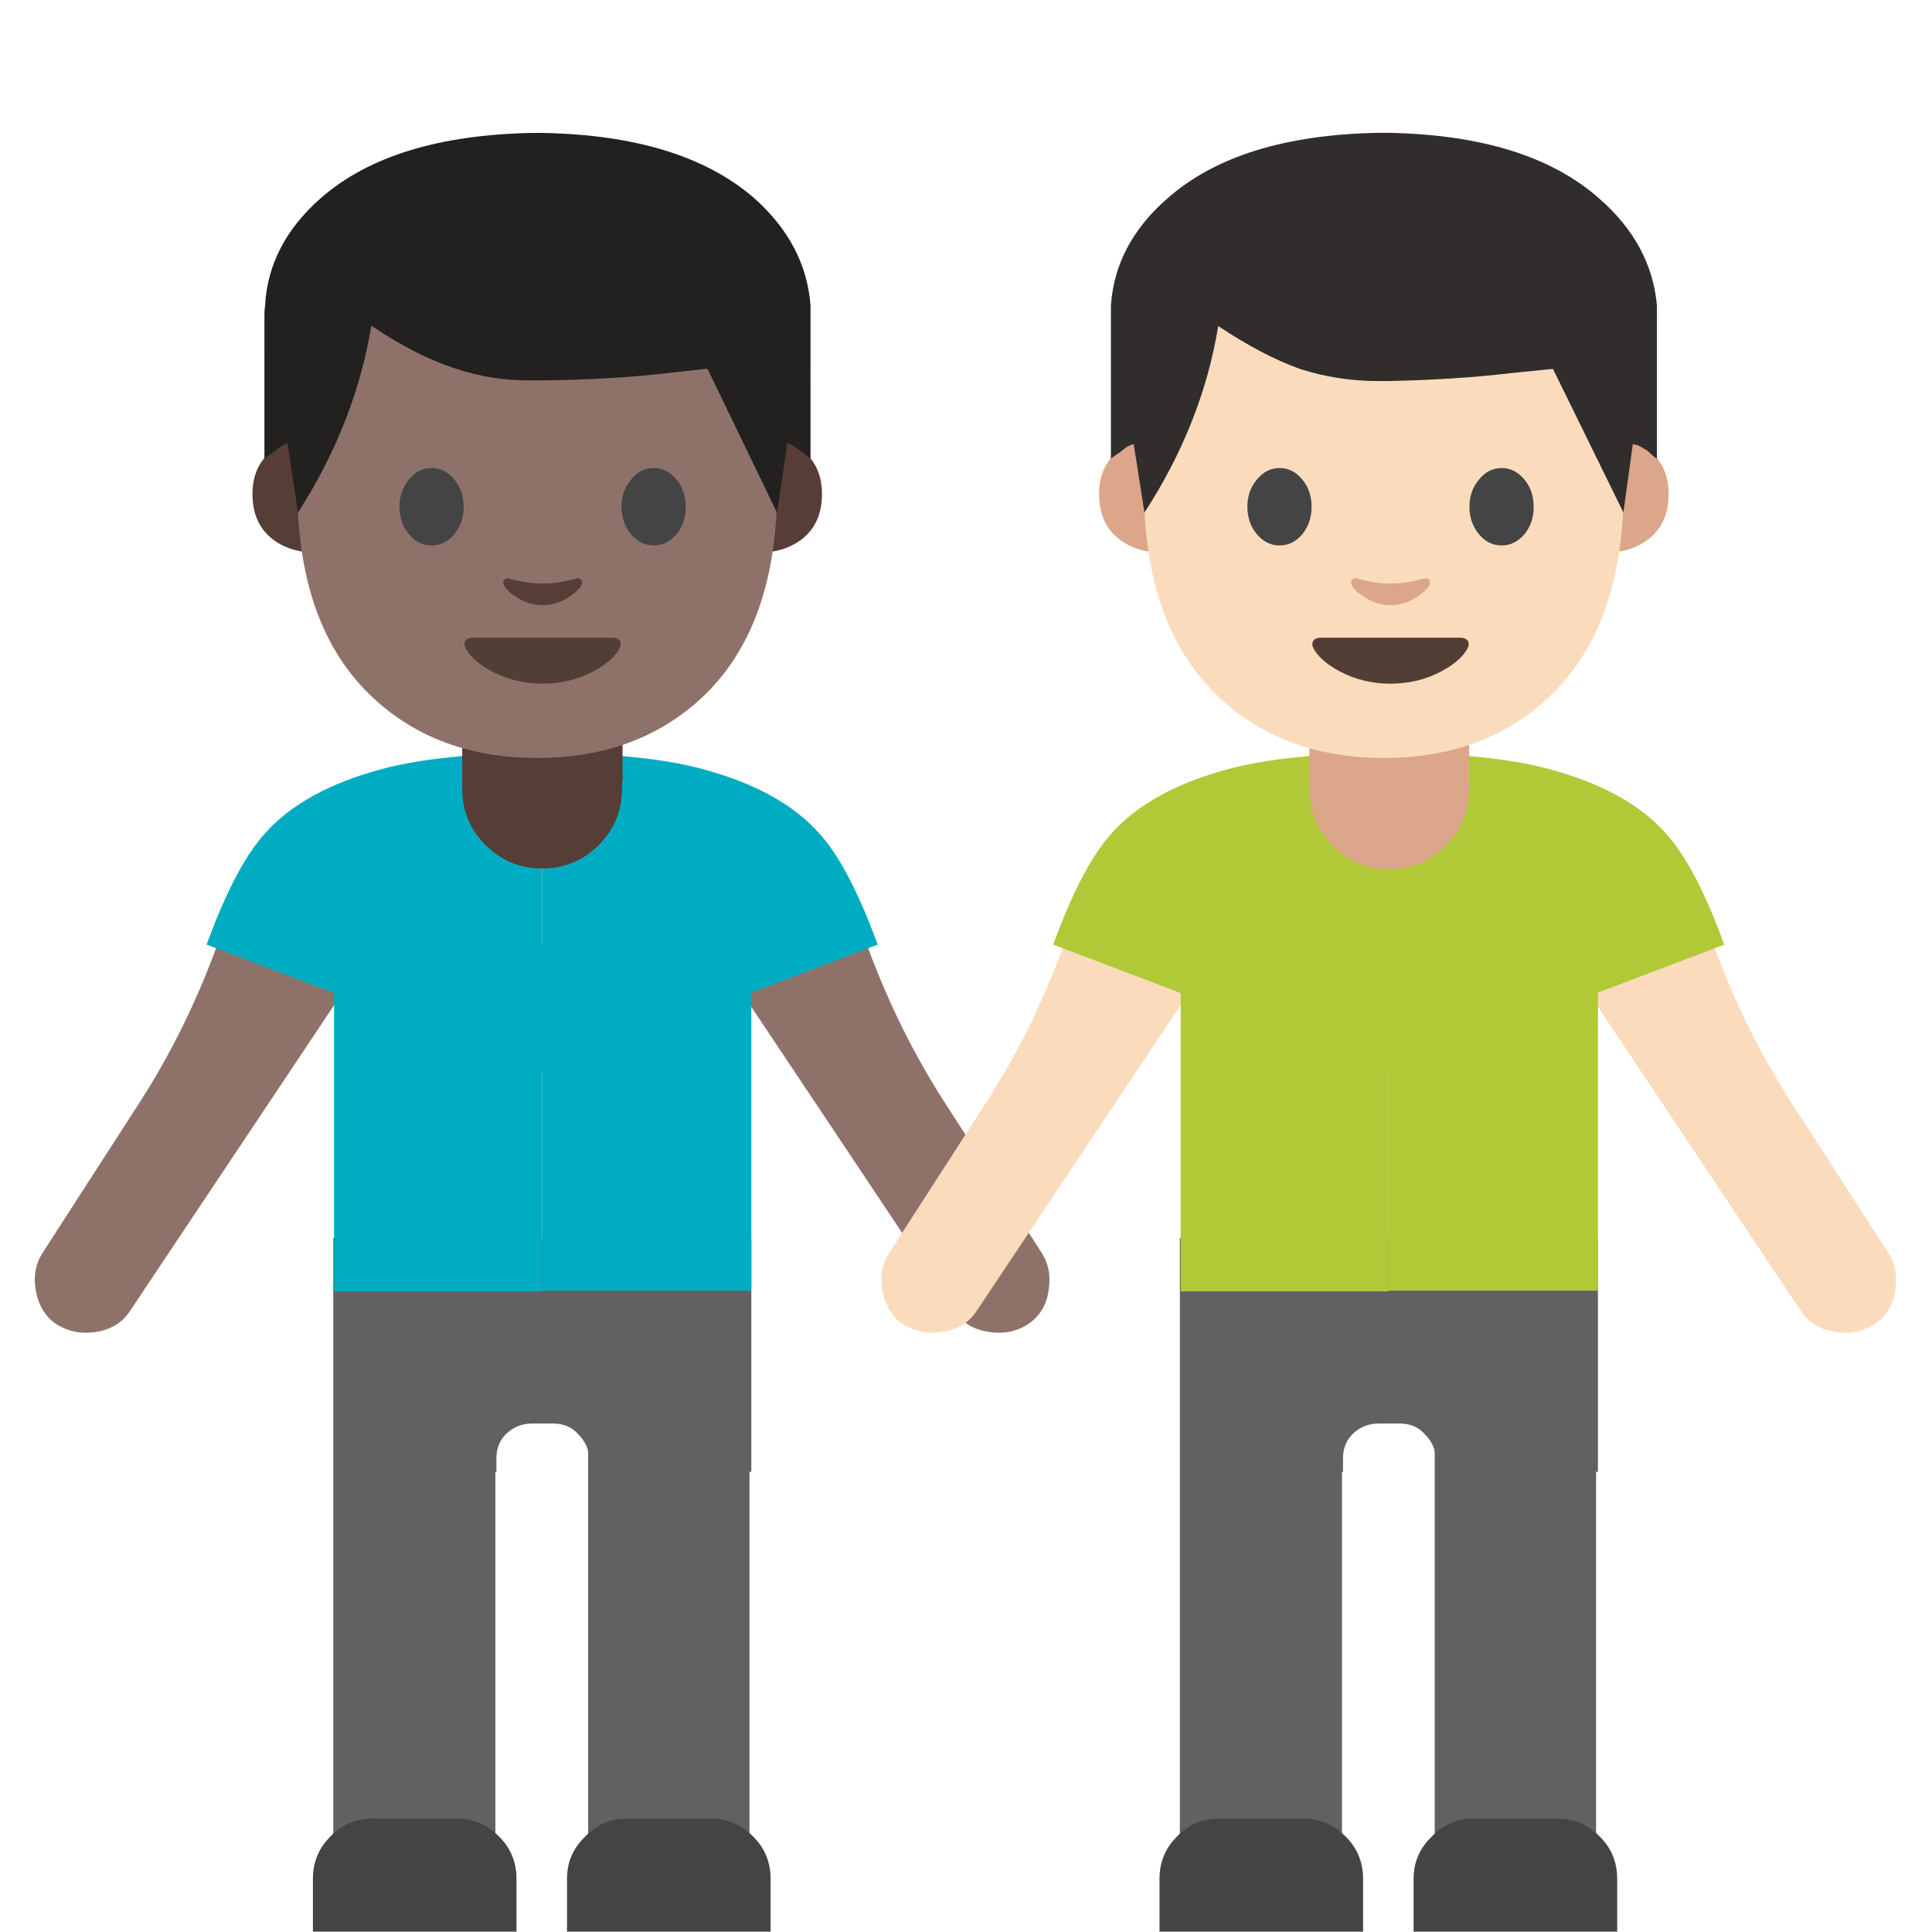 <svg xmlns="http://www.w3.org/2000/svg" xmlns:xlink="http://www.w3.org/1999/xlink" preserveAspectRatio="none" viewBox="0 0 72 72"><defs><path fill="#8E726A" d="M24.4 63.2l.3-4.1-9.8 2.15-.65 1.75q-2 5.35-4.95 9.95l-6.45 10q-.7 1.05-.5 2.4.2 1.4 1.15 2.2 1.2.9 2.75.7 1.6-.2 2.4-1.45L24.4 63.2z" id="a"/><path fill="#00ACC1" d="M35.95 71V49.85q-6.65 0-10.6 1.05-5.25 1.4-7.8 4.3-1.95 2.15-3.85 7.35L35.95 71z" id="b"/><path fill="#8E726A" d="M57 61.25l-9.8-2.15.3 4.1 15.75 23.6q.8 1.25 2.45 1.45 1.55.2 2.7-.7 1-.8 1.15-2.2.2-1.35-.5-2.4l-6.45-10q-2.95-4.6-4.95-9.95L57 61.25z" id="c"/><path fill="#00ACC1" d="M35.95 49.85V71l22.25-8.45q-1.9-5.2-3.85-7.35-2.55-2.9-7.8-4.3-3.9-1.05-10.6-1.05z" id="d"/><path fill="#616161" d="M32.85 81.95H22.1v45.7h10.75v-45.7z" id="e"/><path fill="#444" d="M34.25 128v-3.5q0-1.65-1.15-2.8-1.2-1.2-2.85-1.2h-5.5q-1.7 0-2.85 1.2-1.15 1.15-1.15 2.8v3.5h13.5z" id="f"/><path fill="#616161" d="M49.7 81.9H39v45.75h10.7V81.9z" id="g"/><path fill="#444" d="M47.1 120.5h-5.5q-1.65 0-2.8 1.2-1.2 1.15-1.2 2.8v3.5h13.5v-3.5q0-1.65-1.15-2.8-1.2-1.2-2.85-1.2z" id="h"/><path fill="#563E37" d="M35.95 57.5q2.2 0 3.75-1.55 1.55-1.55 1.55-3.75v-4.5h-10.6v4.5q0 2.2 1.55 3.75 1.55 1.55 3.75 1.55z" id="i"/><path fill="#563E37" d="M18.05 29.4q1 .2 2.15.2 1.9 0 3-.5v-2.9q0-.6-.35-1.05-.4-.5-.95-.5h-3.35q-.55 0-.95.5-.35.5-.35 1.1v2.9l.8.25z" id="j"/><path fill="#616161" d="M28 46.1H12.45v8.7h6.05v-.5q0-.55.35-.9.4-.4 1-.4h.75q.6 0 .95.4.4.4.4.9v.5H28v-8.7z" id="k"/><path fill="#00ACC1" d="M28 48.05v-12.9h-7.8v12.9H28z" id="l"/><path fill="#00ACC1" d="M12.45 35.1v10.95h7.75V35.1h-7.75z" id="m"/><path fill="#563E37" d="M106.9 66.05h-3.6v20.3q4.75 0 7.85-2.4 3.6-2.8 3.6-8.05 0-5.3-3.9-8.1l-3.95-1.75z" id="n"/><path fill="#563E37" d="M24.7 66.05h-3.65l-3.9 1.75q-3.95 2.8-3.95 8.1 0 5.25 3.6 8.05 3.1 2.4 7.9 2.4v-20.3z" id="o"/><path fill="#8E726A" d="M106.75 73.8q0-30.45-8.65-45.45Q87.85 10.6 64 10.6q-23.9 0-34.15 17.75-8.65 15-8.65 45.45 0 25.9 14.6 38.45Q47.05 122 64 122q16.8 0 28.1-9.65 14.65-12.55 14.65-38.55z" id="p"/><path fill="#444" d="M40.15 72.35q-1.7 2-1.7 4.85 0 2.9 1.7 4.9 1.65 2 4.05 2 2.35 0 4.05-2 1.65-2.05 1.65-4.9 0-2.85-1.65-4.85-1.7-2.05-4.05-2.05-2.4 0-4.05 2.05z" id="q"/><path fill="#444" d="M87.85 72.35q-1.7-2.05-4.05-2.05-2.4 0-4.05 2.05-1.7 2-1.7 4.85 0 2.85 1.7 4.9 1.65 2 4.05 2 2.35 0 4.05-2 1.65-2 1.65-4.9 0-2.85-1.65-4.85z" id="r"/><path fill="#513F35" d="M63.95 108.75q4.9 0 9-2.15 3.2-1.7 4.5-3.7.7-1.05.35-1.7-.35-.65-1.45-.65H51.6q-1.1 0-1.45.65-.35.65.35 1.7 1.3 2 4.5 3.7 4.1 2.15 8.95 2.15z" id="s"/><path fill="#563E37" d="M58 90q-.65-.15-.9.3-.3.4-.05.9.7 1.15 2.4 2.2 2.2 1.35 4.55 1.35 2.35 0 4.5-1.35 1.7-1.05 2.4-2.2.25-.5 0-.9-.3-.45-.95-.3-3.15.9-5.95.9-2.85 0-6-.9z" id="t"/><path fill="#232020" d="M57.2 19.2q-.35-4.8-4.4-8.4-5.6-4.85-16.4-5.05h-.8q-10.85.2-16.4 5.05-4.1 3.6-4.35 8.4-.05.35-.05.65V31.1q.25-.2.75-.55.3-.3.7-.5l.35-.15.8 5.4q4.45-6.95 5.7-14.55 3.5 2.35 6.45 3.3 2.9 1 6.05.95h.8q5.2-.05 9.55-.55l3.15-.35q.1 0 .15.1l5.35 11.1.8-5.4.35.15q.4.2.7.45l.75.6V19.85v-.65z" id="u"/><path fill="#FADCBC" d="M24.4 63.2l.3-4.1-9.8 2.15-.65 1.75q-2 5.35-4.95 9.95l-6.45 10q-.7 1.05-.5 2.4.2 1.4 1.15 2.2 1.2.9 2.75.7 1.6-.2 2.4-1.45L24.4 63.2z" id="v"/><path fill="#B1C937" d="M35.95 71V49.85q-6.65 0-10.6 1.05-5.25 1.4-7.8 4.3-1.95 2.15-3.85 7.35L35.95 71z" id="w"/><path fill="#FADCBC" d="M57 61.25l-9.8-2.15.3 4.1 15.75 23.6q.8 1.25 2.45 1.45 1.55.2 2.7-.7 1-.8 1.15-2.2.2-1.35-.5-2.4l-6.45-10q-2.95-4.6-4.95-9.95L57 61.25z" id="x"/><path fill="#B1C937" d="M35.95 49.85V71l22.25-8.45q-1.9-5.2-3.85-7.35-2.55-2.9-7.8-4.3-3.9-1.05-10.6-1.05z" id="y"/><path fill="#616161" d="M32.85 81.95H22.1v45.7h10.75v-45.7z" id="z"/><path fill="#444" d="M34.25 128v-3.5q0-1.65-1.15-2.8-1.2-1.2-2.85-1.2h-5.5q-1.7 0-2.85 1.2-1.15 1.15-1.15 2.8v3.5h13.5z" id="A"/><path fill="#616161" d="M49.7 81.9H39v45.75h10.7V81.9z" id="B"/><path fill="#444" d="M47.1 120.5h-5.5q-1.65 0-2.8 1.2-1.2 1.15-1.2 2.8v3.5h13.5v-3.5q0-1.65-1.15-2.8-1.2-1.2-2.85-1.2z" id="C"/><path fill="#DBA689" d="M51.7 32.35q1.25 0 2.15-.9.85-.85.85-2.1v-2.5h-5.95v2.5q0 1.25.85 2.1.9.9 2.1.9z" id="D"/><path fill="#DBA689" d="M18.05 29.4q1 .2 2.15.2 1.9 0 3-.5v-2.9q0-.6-.35-1.05-.4-.5-.95-.5h-3.35q-.55 0-.95.5-.35.5-.35 1.1v2.9l.8.25z" id="E"/><path fill="#616161" d="M28 46.1H12.45v8.7h6.05v-.5q0-.55.35-.9.4-.4 1-.4h.75q.6 0 .95.4.4.4.4.9v.5H28v-8.7z" id="F"/><path fill="#B1C937" d="M28 48.05v-12.9h-7.8v12.9H28z" id="G"/><path fill="#B1C937" d="M12.45 35.1v10.95h7.75V35.1h-7.75z" id="H"/><path fill="#DBA689" d="M106.9 66.05h-3.6v20.3q4.75 0 7.85-2.4 3.6-2.8 3.6-8.05 0-5.3-3.9-8.1l-3.95-1.75z" id="I"/><path fill="#DBA689" d="M24.7 66.05h-3.65l-3.9 1.75q-3.95 2.8-3.95 8.1 0 5.25 3.6 8.05 3.1 2.4 7.9 2.4v-20.3z" id="J"/><path fill="#FADCBC" d="M106.75 73.8q0-30.45-8.65-45.45Q87.85 10.6 64 10.6q-23.9 0-34.15 17.75-8.65 15-8.65 45.45 0 25.9 14.6 38.45Q47.05 122 64 122q16.8 0 28.1-9.65 14.65-12.55 14.65-38.55z" id="K"/><path fill="#444" d="M40.15 72.35q-1.7 2-1.7 4.85 0 2.9 1.7 4.9 1.65 2 4.05 2 2.35 0 4.05-2 1.65-2.05 1.65-4.9 0-2.85-1.65-4.85-1.7-2.05-4.05-2.05-2.4 0-4.05 2.05z" id="L"/><path fill="#444" d="M87.85 72.35q-1.7-2.05-4.05-2.05-2.4 0-4.05 2.05-1.7 2-1.7 4.85 0 2.85 1.7 4.9 1.65 2 4.05 2 2.35 0 4.05-2 1.65-2 1.65-4.9 0-2.85-1.65-4.85z" id="M"/><path fill="#513F35" d="M63.95 108.75q4.9 0 9-2.15 3.2-1.7 4.5-3.7.7-1.05.35-1.7-.35-.65-1.45-.65H51.6q-1.1 0-1.45.65-.35.65.35 1.7 1.3 2 4.5 3.7 4.1 2.15 8.95 2.15z" id="N"/><path fill="#DBA689" d="M58 90q-.65-.15-.9.3-.3.4-.05.9.7 1.15 2.4 2.2 2.2 1.35 4.55 1.35 2.35 0 4.5-1.35 1.7-1.05 2.4-2.2.25-.5 0-.9-.3-.45-.95-.3-3.15.9-5.95.9-2.85 0-6-.9z" id="O"/><path fill="#312D2D" d="M61.7 11.65v-.3q-.2-2.3-2.15-4Q56.9 5 51.7 4.9h-.4q-5.2.1-7.85 2.45-1.95 1.7-2.1 4v5.7q.1-.1.35-.25.15-.15.35-.25l.15-.05.4 2.55q2.15-3.3 2.75-6.95 1.65 1.1 3.05 1.6 1.4.45 2.9.45h.4q2.5-.05 4.6-.3l1.5-.15q.05 0 .05.05l2.6 5.3.35-2.55.2.05q.2.1.35.2.2.2.35.3v-5.4z" id="P"/></defs><use xlink:href="#a" transform="translate(0 .05) scale(.562)"/><use xlink:href="#b" transform="translate(0 .05) scale(.562)"/><use xlink:href="#c" transform="translate(0 .05) scale(.562)"/><use xlink:href="#d" transform="translate(0 .05) scale(.562)"/><use xlink:href="#e" transform="scale(.562 .563)"/><use xlink:href="#f" transform="translate(0 .05) scale(.562)"/><use xlink:href="#g" transform="translate(0 .1) scale(.562)"/><use xlink:href="#h" transform="translate(0 .05) scale(.562)"/><use xlink:href="#i" transform="translate(0 .05) scale(.562)"/><use xlink:href="#j" transform="translate(0 .05)"/><use xlink:href="#k" transform="translate(0 .05)"/><use xlink:href="#l" transform="translate(0 .05)"/><use xlink:href="#m" transform="matrix(1 0 0 1.183 0 -6.35)"/><use xlink:href="#n" transform="matrix(.209 0 0 .209 6.65 2.55)"/><use xlink:href="#o" transform="matrix(.209 0 0 .209 6.65 2.55)"/><use xlink:href="#p" transform="matrix(.209 0 0 .209 6.65 2.75)"/><use xlink:href="#q" transform="matrix(.209 0 0 .209 6.85 2.75)"/><use xlink:href="#r" transform="matrix(.209 0 0 .209 6.85 2.75)"/><use xlink:href="#s" transform="matrix(.209 0 0 .209 6.85 2.75)"/><use xlink:href="#t" transform="matrix(.209 0 0 .209 6.85 2.75)"/><use xlink:href="#u" transform="matrix(.48 0 0 .479 2.75 2.2)"/><use xlink:href="#v" transform="translate(31.55 .05) scale(.562)"/><use xlink:href="#w" transform="translate(31.55 .05) scale(.562)"/><use xlink:href="#x" transform="translate(31.55 .05) scale(.562)"/><use xlink:href="#y" transform="translate(31.55 .05) scale(.562)"/><use xlink:href="#z" transform="matrix(.562 0 0 .563 31.55 0)"/><use xlink:href="#A" transform="translate(31.55 .05) scale(.562)"/><use xlink:href="#B" transform="translate(31.55 .1) scale(.562)"/><use xlink:href="#C" transform="translate(31.55 .05) scale(.562)"/><use xlink:href="#D" transform="translate(.05 .05)"/><use xlink:href="#E" transform="translate(31.55 .05)"/><use xlink:href="#F" transform="translate(31.55 .05)"/><use xlink:href="#G" transform="translate(31.55 .05)"/><use xlink:href="#H" transform="matrix(1 0 0 1.183 31.55 -6.35)"/><use xlink:href="#I" transform="matrix(.209 0 0 .209 38.2 2.55)"/><use xlink:href="#J" transform="matrix(.209 0 0 .209 38.2 2.55)"/><use xlink:href="#K" transform="matrix(.209 0 0 .209 38.2 2.75)"/><use xlink:href="#L" transform="matrix(.209 0 0 .209 38.45 2.75)"/><use xlink:href="#M" transform="matrix(.209 0 0 .209 38.45 2.75)"/><use xlink:href="#N" transform="matrix(.209 0 0 .209 38.45 2.75)"/><use xlink:href="#O" transform="matrix(.209 0 0 .209 38.45 2.75)"/><use xlink:href="#P" transform="translate(.05 .05)"/></svg>